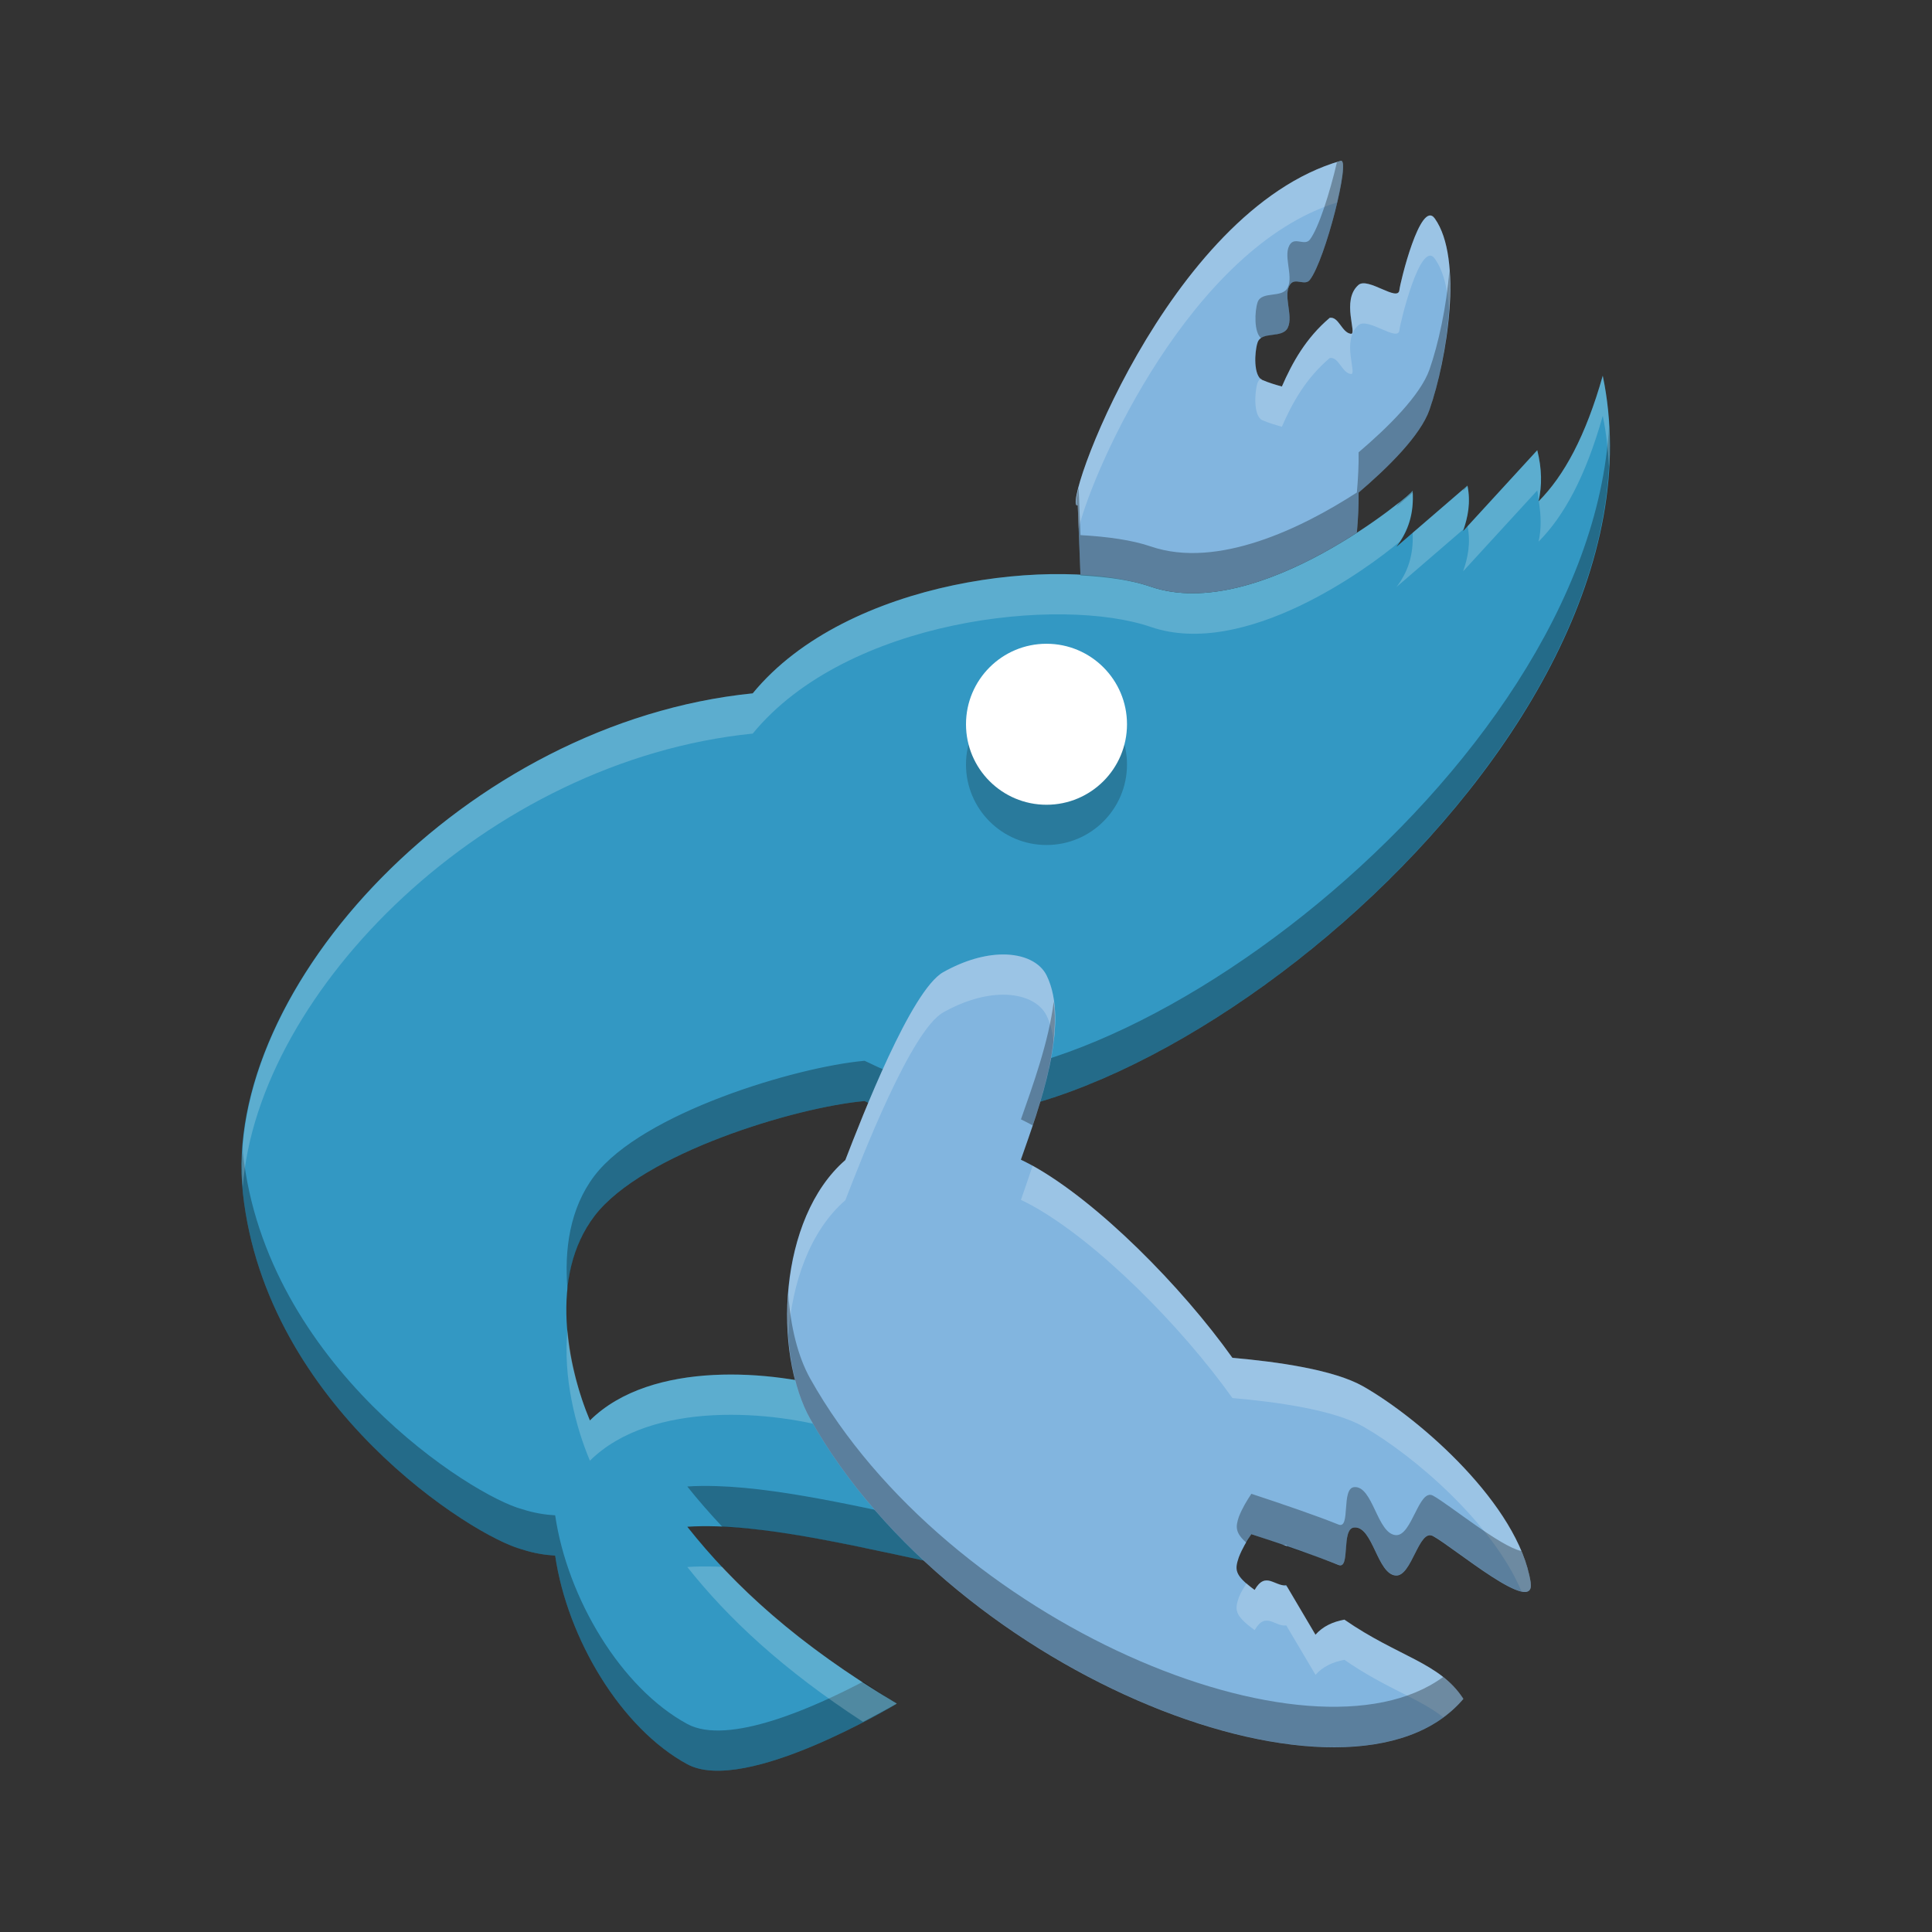 <?xml version="1.0" encoding="UTF-8" standalone="no"?>
<!-- Created with Inkscape (http://www.inkscape.org/) -->

<svg
   xmlns:dc="http://purl.org/dc/elements/1.1/"
   xmlns:cc="http://creativecommons.org/ns#"
   xmlns:rdf="http://www.w3.org/1999/02/22-rdf-syntax-ns#"
   xmlns:svg="http://www.w3.org/2000/svg"
   xmlns="http://www.w3.org/2000/svg"
   xmlns:sodipodi="http://sodipodi.sourceforge.net/DTD/sodipodi-0.dtd"
   xmlns:inkscape="http://www.inkscape.org/namespaces/inkscape"
   id="svg4426"
   height="24"
   width="24"
   version="1.0"
   inkscape:version="0.91 r13725"
   sodipodi:docname="gambas3.svg">
  <rect width="100%" height="100%" fill="#333333" stroke="none"/>
  <defs
     id="defs20" />
  <sodipodi:namedview
     pagecolor="#ffffff"
     bordercolor="#666666"
     borderopacity="1"
     objecttolerance="10"
     gridtolerance="10"
     guidetolerance="10"
     inkscape:pageopacity="0"
     inkscape:pageshadow="2"
     inkscape:window-width="1600"
     inkscape:window-height="845"
     id="namedview18"
     showgrid="false"
     inkscape:zoom="1"
     inkscape:cx="-4.5254237"
     inkscape:cy="3.8644068"
     inkscape:window-x="0"
     inkscape:window-y="32"
     inkscape:window-maximized="1"
     inkscape:current-layer="svg4426" />
  <title
     id="title3158">Gambas logo</title>
  <g
     id="layer1"
     transform="matrix(0.5,0,0,0.5,-0.5,-104.003)"
     style="fill-rule:evenodd">
    <path
       id="path4508"
       d="m 34.309,4.002 c -4.305,1.236 -6.994,8.737 -6.532,8.56 l 0.067,1.739 c 0.67,0.037 1.284,0.123 1.746,0.281 1.659,0.57 3.762,-0.46 5.121,-1.34 0.03,-0.342 0.048,-0.678 0.043,-0.998 0.734,-0.625 1.538,-1.419 1.762,-2.06 0.44,-1.265 0.836,-3.758 0.132,-4.748 C 36.294,4.936 35.783,7.037 35.768,7.209 35.74,7.524 34.985,6.88 34.75,7.086 34.313,7.469 34.733,8.322 34.561,8.299 34.335,8.269 34.261,7.865 34.037,7.902 33.444,8.405 33.107,9.014 32.848,9.609 32.682,9.563 32.518,9.514 32.363,9.447 32.14,9.351 32.166,8.754 32.244,8.518 c 0.098,-0.295 0.613,-0.091 0.75,-0.369 0.149,-0.303 -0.14,-0.828 0.07,-1.09 0.125,-0.154 0.358,0.057 0.479,-0.1 0.385,-0.498 1.024,-3.031 0.766,-2.957 z"
       transform="translate(0,208)"
       inkscape:connector-curvature="0"
       style="fill:#82b5df" />
    <path
       id="path4520"
       d="m 40.82,9.34 c -0.426,1.505 -0.964,2.491 -1.595,3.123 0.089,-0.383 0.085,-0.805 -0.032,-1.272 l -1.843,2.01 c 0.12,-0.342 0.194,-0.705 0.109,-1.131 l -1.766,1.522 c 0.289,-0.374 0.443,-0.815 0.403,-1.397 0.025,0.049 -3.825,3.307 -6.506,2.387 -2.235,-0.767 -7.539,-0.212 -9.889,2.65 -7.139,0.72 -13.218,7.343 -12.666,12.418 0.576,5.289 5.707,8.53 6.94,8.852 0.294,0.095 0.563,0.137 0.818,0.152 0.304,2.067 1.64,4.294 3.283,5.184 1.436,0.777 5.205,-1.506 5.205,-1.506 -2.474,-1.476 -4.038,-2.921 -5.205,-4.394 1.841,-0.123 4.476,0.556 6.942,1.066 0.317,-0.023 -0.029,-3.499 -3.161,-4.457 -1.618,-0.495 -4.667,-0.768 -6.201,0.75 -0.558,-1.321 -1.024,-3.589 0.115,-5.082 1.186,-1.553 4.997,-2.702 6.709,-2.854 0.161,0.071 0.316,0.157 0.479,0.217 5.668,1.847 19.79,-9.058 17.861,-18.238 z"
       transform="translate(0,208)"
       inkscape:connector-curvature="0"
       style="fill:#3398c3" />
    <path
       id="path4380"
       d="m 40.975,10.602 c -0.474,8.604 -12.808,17.673 -18.016,15.976 -0.163,-0.06 -0.318,-0.146 -0.479,-0.217 -1.712,0.152 -5.523,1.301 -6.709,2.854 -0.616,0.808 -0.755,1.841 -0.671,2.83 0.065,-0.656 0.262,-1.294 0.671,-1.83 1.186,-1.553 4.997,-2.702 6.709,-2.854 0.161,0.071 0.316,0.157 0.479,0.217 5.411,1.763 18.513,-8.093 18.016,-16.976 z m -1.748,0.834 c -0.002,0.008 0,0.018 -0.002,0.027 0.002,-0.002 0.003,-0.006 0.005,-0.008 -10e-4,-0.007 -0.002,-0.013 -0.003,-0.019 z m -1.768,0.634 -0.098,0.084 c -0.005,0.015 -0.006,0.032 -0.011,0.047 L 37.461,12.08 C 37.46,12.077 37.46,12.074 37.459,12.07 Z m -1.363,0.125 c 0.003,0.006 -0.207,0.171 -0.317,0.264 -0.029,0.044 -0.053,0.09 -0.086,0.133 l 0.403,-0.346 c -10e-4,-0.018 0.001,-0.033 0,-0.051 z M 7.031,28.494 c -0.03,0.391 -0.037,0.779 0.004,1.156 0.576,5.289 5.707,8.53 6.94,8.852 0.294,0.095 0.563,0.137 0.818,0.152 0.304,2.067 1.64,4.294 3.283,5.184 1.436,0.777 5.205,-1.506 5.205,-1.506 -0.306,-0.183 -0.558,-0.363 -0.838,-0.545 -1.186,0.621 -3.346,1.603 -4.367,1.051 -1.643,-0.89 -2.979,-3.117 -3.283,-5.184 -0.255,-0.015 -0.524,-0.057 -0.818,-0.152 C 12.742,37.18 7.611,33.939 7.035,28.65 7.029,28.599 7.035,28.546 7.031,28.494 Z m 11.772,8.434 c -0.253,-0.008 -0.497,-0.006 -0.727,0.01 0.265,0.334 0.558,0.667 0.869,1 1.751,0.079 3.971,0.631 6.073,1.066 0.107,-0.008 0.126,-0.429 -0.002,-1 -2.157,-0.446 -4.442,-1.022 -6.213,-1.076 z"
       transform="translate(0,208)"
       inkscape:connector-curvature="0"
       style="opacity:0.3" />
    <path
       id="path4584"
       d="m 24.443,236.6 c -0.031,0.062 -0.993,-0.479 -1.336,-0.599 -0.39,-0.137 -0.923,0.86 -0.679,1.199 0.348,0.482 1.438,0.598 1.38,0.644 l 0.635,-1.243 z"
       inkscape:connector-curvature="0"
       style="fill:#3398c3;stroke:#000000;stroke-width:0.175px" />
    <path
       id="path4375"
       d="m 40.82,9.34 c -0.424,1.5 -0.961,2.482 -1.59,3.115 0.059,0.361 0.066,0.7 -0.005,1.008 0.631,-0.632 1.169,-1.618 1.595,-3.123 0.088,0.417 0.131,0.839 0.155,1.262 0.041,-0.76 0.002,-1.517 -0.155,-2.262 z m -1.627,1.851 -1.732,1.889 c 0.082,0.421 0.008,0.781 -0.111,1.121 l 1.843,-2.01 c 0.022,0.086 0.02,0.162 0.034,0.245 0.083,-0.377 0.081,-0.788 -0.034,-1.245 z m -1.734,0.879 -1.363,1.176 c 0.027,0.555 -0.123,0.984 -0.403,1.346 l 1.668,-1.438 c 0.111,-0.329 0.179,-0.677 0.098,-1.084 z m -1.363,0.125 c 0.025,0.049 -3.825,3.307 -6.506,2.387 -2.235,-0.767 -7.539,-0.212 -9.889,2.65 -7.067,0.713 -13.085,7.208 -12.67,12.262 0.374,-4.873 6.062,-10.596 12.67,-11.262 2.35,-2.862 7.654,-3.417 9.889,-2.65 2.344,0.805 5.429,-1.477 6.189,-2.123 0.229,-0.346 0.352,-0.748 0.317,-1.264 z M 15.1,33.045 c -0.117,1.171 0.199,2.406 0.556,3.252 1.534,-1.518 4.583,-1.245 6.201,-0.75 2.067,0.632 2.906,2.348 3.157,3.457 l 0.004,0 C 25.335,38.981 24.989,35.505 21.857,34.547 20.239,34.052 17.19,33.779 15.656,35.297 15.4,34.691 15.171,33.883 15.1,33.045 Z m 3.703,5.883 c -0.253,-0.008 -0.497,-0.006 -0.727,0.01 1.022,1.29 2.389,2.56 4.365,3.847 0.483,-0.253 0.84,-0.453 0.84,-0.453 -1.912,-1.141 -3.274,-2.263 -4.336,-3.394 -0.046,-0.003 -0.096,-0.009 -0.142,-0.01 z"
       transform="translate(0,208)"
       inkscape:connector-curvature="0"
       style="opacity:0.2;fill:#ffffff" />
    <path
       id="path4596"
       d="m 25.901,231.72 c -0.421,0.005 -0.926,0.137 -1.466,0.439 -0.798,0.447 -2.023,3.609 -2.433,4.669 -1.667,1.447 -1.8,4.777 -0.873,6.431 3.598,6.42 13.463,10.243 16.227,6.955 -0.586,-0.907 -1.617,-1.04 -2.955,-1.968 -0.286,0.053 -0.533,0.165 -0.719,0.375 l -0.726,-1.23 c -0.279,0.043 -0.511,-0.362 -0.785,0.117 -0.52,-0.376 -0.49,-0.516 -0.392,-0.814 0.088,-0.224 0.197,-0.401 0.31,-0.573 0.783,0.258 1.618,0.545 2.163,0.765 0.311,0.126 0.059,-0.904 0.393,-0.931 0.465,-0.037 0.569,1.163 1.034,1.194 0.4,0.027 0.571,-1.174 0.924,-0.98 0.533,0.293 2.565,2.019 2.425,1.145 -0.306,-1.908 -2.714,-4.038 -4.157,-4.862 -0.728,-0.415 -2.128,-0.613 -3.252,-0.711 -1.267,-1.778 -3.353,-3.887 -4.988,-4.787 -0.091,-0.05 -0.178,-0.091 -0.267,-0.136 0.458,-1.309 1.228,-3.371 0.64,-4.574 -0.159,-0.325 -0.562,-0.53 -1.103,-0.524 z"
       inkscape:connector-curvature="0"
       style="fill:#82b5df" />
    <circle
       id="circle4410"
       cy="227"
       cx="27"
       r="2"
       style="opacity:0.2" />
    <circle
       id="path3985"
       cx="27"
       cy="226"
       r="2"
       style="fill:#ffffff" />
    <path
       id="path4385"
       d="m 25.9,23.719 c -0.421,0.005 -0.925,0.137 -1.464,0.439 -0.799,0.447 -2.024,3.609 -2.434,4.668 -1.111,0.965 -1.528,2.76 -1.416,4.344 0.094,-1.291 0.535,-2.579 1.416,-3.344 0.41,-1.059 1.635,-4.221 2.434,-4.668 0.539,-0.302 1.043,-0.434 1.464,-0.439 0.542,-0.006 0.945,0.198 1.104,0.523 0.095,0.194 0.144,0.415 0.176,0.647 0.075,-0.614 0.046,-1.192 -0.176,-1.647 -0.159,-0.325 -0.562,-0.529 -1.104,-0.523 z m 0.756,5.248 c -0.1,0.298 -0.202,0.596 -0.291,0.849 0.089,0.046 0.177,0.087 0.268,0.137 1.635,0.901 3.719,3.009 4.986,4.787 1.125,0.098 2.526,0.296 3.254,0.711 1.251,0.714 3.222,2.408 3.926,4.09 0.168,0.036 0.264,-0.017 0.23,-0.229 -0.305,-1.908 -2.713,-4.037 -4.156,-4.861 -0.728,-0.415 -2.129,-0.613 -3.254,-0.711 -1.261,-1.77 -3.331,-3.866 -4.963,-4.773 z m 5.899,10.316 C 32.43,39.25 32.306,39.271 32.172,39.506 32.083,39.442 32.03,39.392 31.971,39.34 c -0.066,0.112 -0.138,0.213 -0.192,0.351 -0.098,0.298 -0.127,0.439 0.393,0.815 0.274,-0.479 0.506,-0.074 0.785,-0.117 l 0.727,1.228 c 0.185,-0.209 0.432,-0.32 0.718,-0.373 1.016,0.705 1.852,0.952 2.453,1.426 0.185,-0.135 0.356,-0.283 0.502,-0.457 -0.585,-0.907 -1.617,-1.04 -2.955,-1.969 -0.286,0.053 -0.533,0.164 -0.718,0.373 l -0.7,-1.181 c -0.075,-0.027 -0.135,-0.05 -0.213,-0.077 -0.04,-0.014 -0.081,-0.026 -0.121,-0.043 -0.034,-0.011 -0.06,-0.021 -0.095,-0.033 z"
       transform="translate(0,208)"
       inkscape:connector-curvature="0"
       style="opacity:0.2;fill:#ffffff" />
    <path
       id="path4390"
       d="m 27.18,24.889 c -0.125,1.008 -0.53,2.113 -0.815,2.927 0.089,0.046 0.177,0.087 0.268,0.137 0.007,0.004 0.016,0.01 0.023,0.014 0.333,-0.994 0.649,-2.15 0.524,-3.078 z m -6.594,7.281 c -0.084,1.152 0.106,2.306 0.543,3.086 3.598,6.42 13.464,10.244 16.228,6.957 C 37.216,41.994 37.047,41.821 36.855,41.67 33.561,44.083 24.536,40.336 21.129,34.256 20.82,33.704 20.642,32.962 20.586,32.17 Z m 14.06,4.783 c -0.334,0.027 -0.081,1.056 -0.392,0.93 -0.545,-0.22 -1.381,-0.506 -2.164,-0.764 -0.113,0.172 -0.223,0.348 -0.311,0.572 -0.082,0.247 -0.096,0.394 0.192,0.649 0.041,-0.07 0.075,-0.155 0.119,-0.221 0.168,0.056 0.295,0.107 0.465,0.164 0.031,0.009 0.064,0.02 0.095,0.033 0.044,0.015 0.078,0.028 0.121,0.043 0.061,0.022 0.122,0.04 0.186,0.03 l 0.027,0.047 c 0.451,0.155 0.95,0.318 1.27,0.447 0.311,0.126 0.058,-0.903 0.392,-0.93 0.465,-0.037 0.568,1.163 1.034,1.193 0.4,0.027 0.571,-1.174 0.924,-0.98 0.533,0.293 2.565,2.02 2.425,1.146 -0.04,-0.254 -0.122,-0.512 -0.23,-0.771 -0.527,-0.111 -1.791,-1.153 -2.195,-1.375 -0.353,-0.194 -0.524,1.007 -0.924,0.98 -0.466,-0.03 -0.569,-1.23 -1.034,-1.193 z"
       transform="translate(0,208)"
       inkscape:connector-curvature="0"
       style="opacity:0.3" />
    <path
       id="path4395"
       d="m 34.309,4.002 c -4.305,1.236 -6.994,8.737 -6.532,8.56 l 0.022,0.571 C 28.175,11.608 30.606,6.161 34.213,5.039 34.347,4.463 34.422,3.97 34.309,4.002 Z M 36.51,5.361 C 36.174,5.431 35.781,7.059 35.768,7.209 35.74,7.524 34.985,6.88 34.75,7.086 34.313,7.469 34.733,8.322 34.561,8.299 34.335,8.269 34.261,7.865 34.037,7.902 33.444,8.405 33.107,9.014 32.848,9.609 32.682,9.563 32.518,9.514 32.363,9.447 32.349,9.441 32.344,9.418 32.332,9.408 c -0.038,0.026 -0.071,0.058 -0.088,0.109 -0.078,0.236 -0.104,0.833 0.119,0.929 0.155,0.067 0.319,0.116 0.485,0.162 0.259,-0.595 0.596,-1.204 1.189,-1.707 0.224,-0.038 0.298,0.366 0.524,0.397 0.172,0.023 -0.248,-0.83 0.189,-1.213 0.235,-0.206 0.99,0.438 1.018,0.123 0.015,-0.172 0.526,-2.273 0.88,-1.774 0.22,0.31 0.323,0.773 0.36,1.293 C 37.077,6.816 37.003,5.935 36.648,5.436 36.604,5.373 36.558,5.351 36.51,5.361 Z"
       transform="translate(0,208)"
       inkscape:connector-curvature="0"
       style="opacity:0.2;fill:#ffffff" />
    <path
       id="path4405"
       d="M 34.309,4.002 C 34.276,4.011 34.247,4.029 34.215,4.039 34.043,4.781 33.76,5.678 33.543,5.959 33.422,6.116 33.189,5.905 33.064,6.059 c -0.21,0.261 0.079,0.787 -0.07,1.09 -0.137,0.278 -0.652,0.074 -0.75,0.369 -0.073,0.221 -0.092,0.744 0.088,0.891 0.181,-0.125 0.549,-0.03 0.662,-0.26 0.149,-0.303 -0.14,-0.828 0.07,-1.09 0.125,-0.154 0.358,0.057 0.479,-0.1 0.385,-0.498 1.024,-3.031 0.766,-2.957 z m 2.699,2.727 c -0.068,0.898 -0.274,1.828 -0.492,2.455 -0.224,0.641 -1.028,1.435 -1.762,2.06 0.005,0.32 -0.013,0.656 -0.043,0.998 -1.359,0.88 -3.462,1.91 -5.121,1.34 -0.462,-0.158 -1.076,-0.244 -1.746,-0.281 l -0.045,-1.172 c -0.068,0.273 -0.091,0.46 -0.022,0.433 l 0.067,1.739 c 0.67,0.037 1.284,0.123 1.746,0.281 1.659,0.57 3.762,-0.46 5.121,-1.34 0.03,-0.342 0.048,-0.678 0.043,-0.998 0.734,-0.625 1.538,-1.419 1.762,-2.06 0.303,-0.87 0.574,-2.312 0.492,-3.455 z"
       transform="translate(0,208)"
       inkscape:connector-curvature="0"
       style="opacity:0.3" />
  </g>
</svg>
